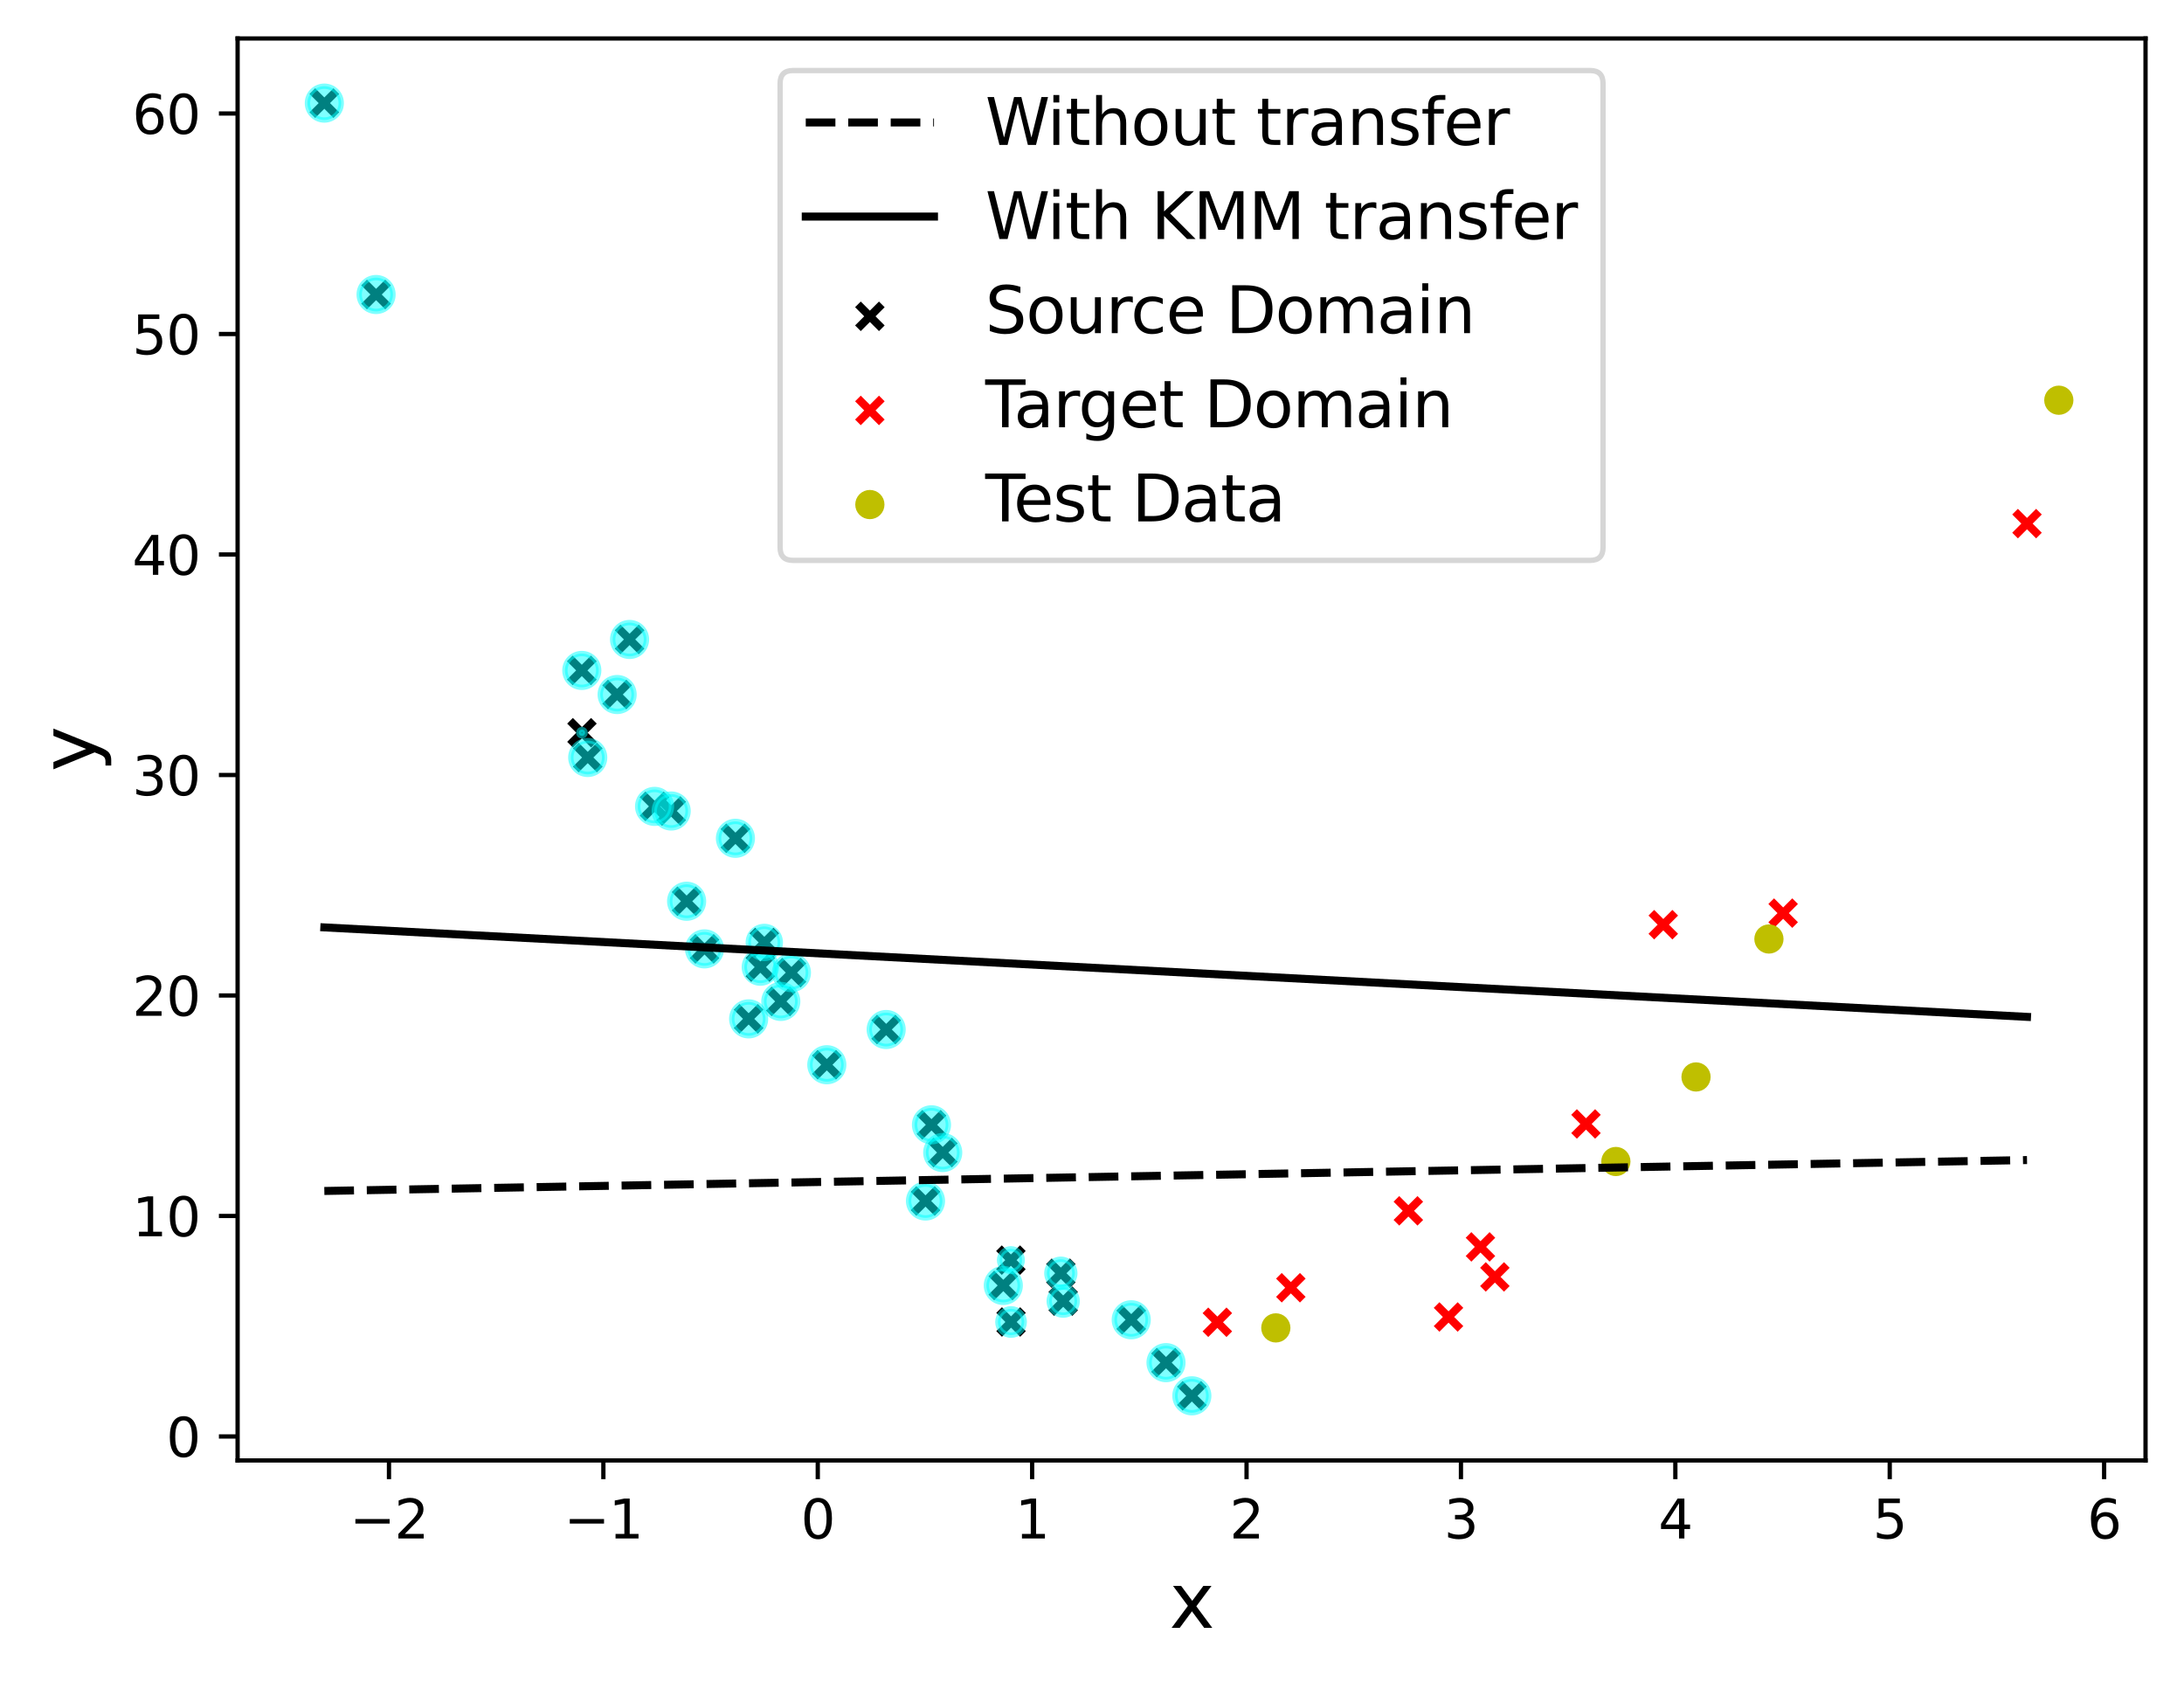 <?xml version="1.0" encoding="utf-8" standalone="no"?>
<!DOCTYPE svg PUBLIC "-//W3C//DTD SVG 1.1//EN"
  "http://www.w3.org/Graphics/SVG/1.1/DTD/svg11.dtd">
<svg height="314.74pt" version="1.1" viewBox="0 0 408.794 314.74" width="408.794pt" xmlns="http://www.w3.org/2000/svg" xmlns:xlink="http://www.w3.org/1999/xlink">
 <defs>
  <style type="text/css">*{stroke-linecap:butt;stroke-linejoin:round;}</style>
 </defs>
 <g id="figure_1">
  <g id="patch_1">
   <path d="M 0 314.74 
L 408.794 314.74 
L 408.794 0 
L 0 0 
z
" style="fill:#ffffff;"/>
  </g>
  <g id="axes_1">
   <g id="patch_2">
    <path d="M 44.474 273.312 
L 401.594 273.312 
L 401.594 7.2 
L 44.474 7.2 
z
" style="fill:#ffffff;"/>
   </g>
   <g id="PathCollection_1">
    <defs>
     <path d="M -2.236 2.236 
L 2.236 -2.236 
M -2.236 -2.236 
L 2.236 2.236 
" id="me00379a83f" style="stroke:#000000;stroke-width:1.5;"/>
    </defs>
    <g clip-path="url(#p4782a87b6e)">
     <use style="stroke:#000000;stroke-width:1.5;" x="218.251" xlink:href="#me00379a83f" y="255.006"/>
     <use style="stroke:#000000;stroke-width:1.5;" x="128.517" xlink:href="#me00379a83f" y="168.662"/>
     <use style="stroke:#000000;stroke-width:1.5;" x="131.871" xlink:href="#me00379a83f" y="177.575"/>
     <use style="stroke:#000000;stroke-width:1.5;" x="110.009" xlink:href="#me00379a83f" y="141.757"/>
     <use style="stroke:#000000;stroke-width:1.5;" x="187.795" xlink:href="#me00379a83f" y="240.565"/>
     <use style="stroke:#000000;stroke-width:1.5;" x="60.707" xlink:href="#me00379a83f" y="19.296"/>
     <use style="stroke:#000000;stroke-width:1.5;" x="223.085" xlink:href="#me00379a83f" y="261.216"/>
     <use style="stroke:#000000;stroke-width:1.5;" x="122.52" xlink:href="#me00379a83f" y="150.908"/>
     <use style="stroke:#000000;stroke-width:1.5;" x="165.87" xlink:href="#me00379a83f" y="192.666"/>
     <use style="stroke:#000000;stroke-width:1.5;" x="143.06" xlink:href="#me00379a83f" y="176.372"/>
     <use style="stroke:#000000;stroke-width:1.5;" x="211.74" xlink:href="#me00379a83f" y="246.984"/>
     <use style="stroke:#000000;stroke-width:1.5;" x="70.394" xlink:href="#me00379a83f" y="55.114"/>
     <use style="stroke:#000000;stroke-width:1.5;" x="140.128" xlink:href="#me00379a83f" y="190.672"/>
     <use style="stroke:#000000;stroke-width:1.5;" x="137.655" xlink:href="#me00379a83f" y="156.881"/>
     <use style="stroke:#000000;stroke-width:1.5;" x="198.564" xlink:href="#me00379a83f" y="238.273"/>
     <use style="stroke:#000000;stroke-width:1.5;" x="108.929" xlink:href="#me00379a83f" y="137.122"/>
     <use style="stroke:#000000;stroke-width:1.5;" x="146.147" xlink:href="#me00379a83f" y="187.406"/>
     <use style="stroke:#000000;stroke-width:1.5;" x="117.839" xlink:href="#me00379a83f" y="119.668"/>
     <use style="stroke:#000000;stroke-width:1.5;" x="154.761" xlink:href="#me00379a83f" y="199.256"/>
     <use style="stroke:#000000;stroke-width:1.5;" x="176.455" xlink:href="#me00379a83f" y="215.688"/>
     <use style="stroke:#000000;stroke-width:1.5;" x="108.899" xlink:href="#me00379a83f" y="125.465"/>
     <use style="stroke:#000000;stroke-width:1.5;" x="199.004" xlink:href="#me00379a83f" y="243.496"/>
     <use style="stroke:#000000;stroke-width:1.5;" x="189.247" xlink:href="#me00379a83f" y="247.399"/>
     <use style="stroke:#000000;stroke-width:1.5;" x="173.232" xlink:href="#me00379a83f" y="224.755"/>
     <use style="stroke:#000000;stroke-width:1.5;" x="189.218" xlink:href="#me00379a83f" y="235.822"/>
     <use style="stroke:#000000;stroke-width:1.5;" x="125.629" xlink:href="#me00379a83f" y="151.771"/>
     <use style="stroke:#000000;stroke-width:1.5;" x="148.135" xlink:href="#me00379a83f" y="182.017"/>
     <use style="stroke:#000000;stroke-width:1.5;" x="115.515" xlink:href="#me00379a83f" y="129.973"/>
     <use style="stroke:#000000;stroke-width:1.5;" x="142.317" xlink:href="#me00379a83f" y="180.986"/>
     <use style="stroke:#000000;stroke-width:1.5;" x="174.35" xlink:href="#me00379a83f" y="210.497"/>
    </g>
   </g>
   <g id="PathCollection_2">
    <path clip-path="url(#p4782a87b6e)" d="M 218.251 258.168 
C 219.09 258.168 219.894 257.835 220.487 257.242 
C 221.08 256.649 221.413 255.845 221.413 255.006 
C 221.413 254.167 221.08 253.363 220.487 252.77 
C 219.894 252.177 219.09 251.844 218.251 251.844 
C 217.412 251.844 216.608 252.177 216.015 252.77 
C 215.422 253.363 215.089 254.167 215.089 255.006 
C 215.089 255.845 215.422 256.649 216.015 257.242 
C 216.608 257.835 217.412 258.168 218.251 258.168 
z
" style="fill:#00ffff;fill-opacity:0.5;stroke:#00ffff;stroke-opacity:0.5;"/>
    <path clip-path="url(#p4782a87b6e)" d="M 128.517 171.824 
C 129.356 171.824 130.16 171.491 130.753 170.898 
C 131.346 170.305 131.68 169.5 131.68 168.662 
C 131.68 167.823 131.346 167.019 130.753 166.426 
C 130.16 165.833 129.356 165.499 128.517 165.499 
C 127.679 165.499 126.874 165.833 126.281 166.426 
C 125.688 167.019 125.355 167.823 125.355 168.662 
C 125.355 169.5 125.688 170.305 126.281 170.898 
C 126.874 171.491 127.679 171.824 128.517 171.824 
z
" style="fill:#00ffff;fill-opacity:0.5;stroke:#00ffff;stroke-opacity:0.5;"/>
    <path clip-path="url(#p4782a87b6e)" d="M 131.871 180.737 
C 132.71 180.737 133.515 180.404 134.108 179.811 
C 134.701 179.218 135.034 178.414 135.034 177.575 
C 135.034 176.736 134.701 175.932 134.108 175.339 
C 133.515 174.746 132.71 174.413 131.871 174.413 
C 131.033 174.413 130.228 174.746 129.635 175.339 
C 129.042 175.932 128.709 176.736 128.709 177.575 
C 128.709 178.414 129.042 179.218 129.635 179.811 
C 130.228 180.404 131.033 180.737 131.871 180.737 
z
" style="fill:#00ffff;fill-opacity:0.5;stroke:#00ffff;stroke-opacity:0.5;"/>
    <path clip-path="url(#p4782a87b6e)" d="M 110.009 144.919 
C 110.848 144.919 111.652 144.586 112.245 143.993 
C 112.838 143.4 113.171 142.596 113.171 141.757 
C 113.171 140.918 112.838 140.114 112.245 139.521 
C 111.652 138.928 110.848 138.595 110.009 138.595 
C 109.17 138.595 108.366 138.928 107.773 139.521 
C 107.18 140.114 106.847 140.918 106.847 141.757 
C 106.847 142.596 107.18 143.4 107.773 143.993 
C 108.366 144.586 109.17 144.919 110.009 144.919 
z
" style="fill:#00ffff;fill-opacity:0.5;stroke:#00ffff;stroke-opacity:0.5;"/>
    <path clip-path="url(#p4782a87b6e)" d="M 187.795 243.727 
C 188.634 243.727 189.438 243.394 190.031 242.801 
C 190.624 242.208 190.957 241.403 190.957 240.565 
C 190.957 239.726 190.624 238.922 190.031 238.329 
C 189.438 237.736 188.634 237.403 187.795 237.403 
C 186.957 237.403 186.152 237.736 185.559 238.329 
C 184.966 238.922 184.633 239.726 184.633 240.565 
C 184.633 241.403 184.966 242.208 185.559 242.801 
C 186.152 243.394 186.957 243.727 187.795 243.727 
z
" style="fill:#00ffff;fill-opacity:0.5;stroke:#00ffff;stroke-opacity:0.5;"/>
    <path clip-path="url(#p4782a87b6e)" d="M 60.707 22.458 
C 61.546 22.458 62.35 22.125 62.943 21.532 
C 63.536 20.939 63.869 20.135 63.869 19.296 
C 63.869 18.457 63.536 17.653 62.943 17.06 
C 62.35 16.467 61.546 16.134 60.707 16.134 
C 59.868 16.134 59.064 16.467 58.471 17.06 
C 57.878 17.653 57.545 18.457 57.545 19.296 
C 57.545 20.135 57.878 20.939 58.471 21.532 
C 59.064 22.125 59.868 22.458 60.707 22.458 
z
" style="fill:#00ffff;fill-opacity:0.5;stroke:#00ffff;stroke-opacity:0.5;"/>
    <path clip-path="url(#p4782a87b6e)" d="M 223.085 264.378 
C 223.924 264.378 224.728 264.045 225.321 263.452 
C 225.914 262.859 226.247 262.055 226.247 261.216 
C 226.247 260.377 225.914 259.573 225.321 258.98 
C 224.728 258.387 223.924 258.054 223.085 258.054 
C 222.247 258.054 221.442 258.387 220.849 258.98 
C 220.256 259.573 219.923 260.377 219.923 261.216 
C 219.923 262.055 220.256 262.859 220.849 263.452 
C 221.442 264.045 222.247 264.378 223.085 264.378 
z
" style="fill:#00ffff;fill-opacity:0.5;stroke:#00ffff;stroke-opacity:0.5;"/>
    <path clip-path="url(#p4782a87b6e)" d="M 122.52 154.071 
C 123.359 154.071 124.163 153.737 124.756 153.144 
C 125.349 152.551 125.682 151.747 125.682 150.908 
C 125.682 150.07 125.349 149.265 124.756 148.672 
C 124.163 148.079 123.359 147.746 122.52 147.746 
C 121.681 147.746 120.877 148.079 120.284 148.672 
C 119.691 149.265 119.358 150.07 119.358 150.908 
C 119.358 151.747 119.691 152.551 120.284 153.144 
C 120.877 153.737 121.681 154.071 122.52 154.071 
z
" style="fill:#00ffff;fill-opacity:0.5;stroke:#00ffff;stroke-opacity:0.5;"/>
    <path clip-path="url(#p4782a87b6e)" d="M 165.87 195.828 
C 166.708 195.828 167.513 195.495 168.106 194.902 
C 168.699 194.309 169.032 193.504 169.032 192.666 
C 169.032 191.827 168.699 191.023 168.106 190.43 
C 167.513 189.837 166.708 189.503 165.87 189.503 
C 165.031 189.503 164.227 189.837 163.634 190.43 
C 163.041 191.023 162.707 191.827 162.707 192.666 
C 162.707 193.504 163.041 194.309 163.634 194.902 
C 164.227 195.495 165.031 195.828 165.87 195.828 
z
" style="fill:#00ffff;fill-opacity:0.5;stroke:#00ffff;stroke-opacity:0.5;"/>
    <path clip-path="url(#p4782a87b6e)" d="M 143.06 179.369 
C 143.855 179.369 144.617 179.053 145.179 178.491 
C 145.741 177.929 146.057 177.166 146.057 176.372 
C 146.057 175.577 145.741 174.814 145.179 174.252 
C 144.617 173.69 143.855 173.374 143.06 173.374 
C 142.265 173.374 141.502 173.69 140.94 174.252 
C 140.378 174.814 140.062 175.577 140.062 176.372 
C 140.062 177.166 140.378 177.929 140.94 178.491 
C 141.502 179.053 142.265 179.369 143.06 179.369 
z
" style="fill:#00ffff;fill-opacity:0.5;stroke:#00ffff;stroke-opacity:0.5;"/>
    <path clip-path="url(#p4782a87b6e)" d="M 211.74 250.146 
C 212.579 250.146 213.383 249.813 213.977 249.22 
C 214.57 248.627 214.903 247.823 214.903 246.984 
C 214.903 246.145 214.57 245.341 213.977 244.748 
C 213.383 244.155 212.579 243.822 211.74 243.822 
C 210.902 243.822 210.097 244.155 209.504 244.748 
C 208.911 245.341 208.578 246.145 208.578 246.984 
C 208.578 247.823 208.911 248.627 209.504 249.22 
C 210.097 249.813 210.902 250.146 211.74 250.146 
z
" style="fill:#00ffff;fill-opacity:0.5;stroke:#00ffff;stroke-opacity:0.5;"/>
    <path clip-path="url(#p4782a87b6e)" d="M 70.394 58.276 
C 71.233 58.276 72.037 57.943 72.63 57.35 
C 73.223 56.757 73.557 55.953 73.557 55.114 
C 73.557 54.275 73.223 53.471 72.63 52.878 
C 72.037 52.285 71.233 51.952 70.394 51.952 
C 69.556 51.952 68.751 52.285 68.158 52.878 
C 67.565 53.471 67.232 54.275 67.232 55.114 
C 67.232 55.953 67.565 56.757 68.158 57.35 
C 68.751 57.943 69.556 58.276 70.394 58.276 
z
" style="fill:#00ffff;fill-opacity:0.5;stroke:#00ffff;stroke-opacity:0.5;"/>
    <path clip-path="url(#p4782a87b6e)" d="M 140.128 193.835 
C 140.967 193.835 141.771 193.501 142.364 192.908 
C 142.957 192.315 143.291 191.511 143.291 190.672 
C 143.291 189.834 142.957 189.029 142.364 188.436 
C 141.771 187.843 140.967 187.51 140.128 187.51 
C 139.29 187.51 138.485 187.843 137.892 188.436 
C 137.299 189.029 136.966 189.834 136.966 190.672 
C 136.966 191.511 137.299 192.315 137.892 192.908 
C 138.485 193.501 139.29 193.835 140.128 193.835 
z
" style="fill:#00ffff;fill-opacity:0.5;stroke:#00ffff;stroke-opacity:0.5;"/>
    <path clip-path="url(#p4782a87b6e)" d="M 137.655 160.044 
C 138.493 160.044 139.298 159.71 139.891 159.117 
C 140.484 158.524 140.817 157.72 140.817 156.881 
C 140.817 156.043 140.484 155.238 139.891 154.645 
C 139.298 154.052 138.493 153.719 137.655 153.719 
C 136.816 153.719 136.012 154.052 135.419 154.645 
C 134.826 155.238 134.493 156.043 134.493 156.881 
C 134.493 157.72 134.826 158.524 135.419 159.117 
C 136.012 159.71 136.816 160.044 137.655 160.044 
z
" style="fill:#00ffff;fill-opacity:0.5;stroke:#00ffff;stroke-opacity:0.5;"/>
    <path clip-path="url(#p4782a87b6e)" d="M 198.564 240.889 
C 199.258 240.889 199.924 240.614 200.414 240.123 
C 200.905 239.633 201.181 238.967 201.181 238.273 
C 201.181 237.58 200.905 236.914 200.414 236.423 
C 199.924 235.933 199.258 235.657 198.564 235.657 
C 197.871 235.657 197.205 235.933 196.714 236.423 
C 196.224 236.914 195.948 237.58 195.948 238.273 
C 195.948 238.967 196.224 239.633 196.714 240.123 
C 197.205 240.614 197.871 240.889 198.564 240.889 
z
" style="fill:#00ffff;fill-opacity:0.5;stroke:#00ffff;stroke-opacity:0.5;"/>
    <path clip-path="url(#p4782a87b6e)" d="M 108.929 137.723 
C 109.088 137.723 109.241 137.66 109.353 137.547 
C 109.466 137.434 109.529 137.282 109.529 137.122 
C 109.529 136.963 109.466 136.81 109.353 136.698 
C 109.241 136.585 109.088 136.522 108.929 136.522 
C 108.769 136.522 108.617 136.585 108.504 136.698 
C 108.391 136.81 108.328 136.963 108.328 137.122 
C 108.328 137.282 108.391 137.434 108.504 137.547 
C 108.617 137.66 108.769 137.723 108.929 137.723 
z
" style="fill:#00ffff;fill-opacity:0.5;stroke:#00ffff;stroke-opacity:0.5;"/>
    <path clip-path="url(#p4782a87b6e)" d="M 146.147 190.568 
C 146.986 190.568 147.79 190.235 148.383 189.642 
C 148.976 189.049 149.31 188.244 149.31 187.406 
C 149.31 186.567 148.976 185.762 148.383 185.169 
C 147.79 184.576 146.986 184.243 146.147 184.243 
C 145.309 184.243 144.504 184.576 143.911 185.169 
C 143.318 185.762 142.985 186.567 142.985 187.406 
C 142.985 188.244 143.318 189.049 143.911 189.642 
C 144.504 190.235 145.309 190.568 146.147 190.568 
z
" style="fill:#00ffff;fill-opacity:0.5;stroke:#00ffff;stroke-opacity:0.5;"/>
    <path clip-path="url(#p4782a87b6e)" d="M 117.839 122.83 
C 118.677 122.83 119.482 122.497 120.075 121.904 
C 120.668 121.311 121.001 120.507 121.001 119.668 
C 121.001 118.829 120.668 118.025 120.075 117.432 
C 119.482 116.839 118.677 116.506 117.839 116.506 
C 117 116.506 116.196 116.839 115.603 117.432 
C 115.01 118.025 114.676 118.829 114.676 119.668 
C 114.676 120.507 115.01 121.311 115.603 121.904 
C 116.196 122.497 117 122.83 117.839 122.83 
z
" style="fill:#00ffff;fill-opacity:0.5;stroke:#00ffff;stroke-opacity:0.5;"/>
    <path clip-path="url(#p4782a87b6e)" d="M 154.761 202.418 
C 155.599 202.418 156.404 202.085 156.997 201.492 
C 157.59 200.899 157.923 200.094 157.923 199.256 
C 157.923 198.417 157.59 197.613 156.997 197.02 
C 156.404 196.427 155.599 196.093 154.761 196.093 
C 153.922 196.093 153.118 196.427 152.525 197.02 
C 151.932 197.613 151.598 198.417 151.598 199.256 
C 151.598 200.094 151.932 200.899 152.525 201.492 
C 153.118 202.085 153.922 202.418 154.761 202.418 
z
" style="fill:#00ffff;fill-opacity:0.5;stroke:#00ffff;stroke-opacity:0.5;"/>
    <path clip-path="url(#p4782a87b6e)" d="M 176.455 218.851 
C 177.293 218.851 178.098 218.517 178.691 217.924 
C 179.284 217.331 179.617 216.527 179.617 215.688 
C 179.617 214.85 179.284 214.045 178.691 213.452 
C 178.098 212.859 177.293 212.526 176.455 212.526 
C 175.616 212.526 174.812 212.859 174.219 213.452 
C 173.626 214.045 173.293 214.85 173.293 215.688 
C 173.293 216.527 173.626 217.331 174.219 217.924 
C 174.812 218.517 175.616 218.851 176.455 218.851 
z
" style="fill:#00ffff;fill-opacity:0.5;stroke:#00ffff;stroke-opacity:0.5;"/>
    <path clip-path="url(#p4782a87b6e)" d="M 108.899 128.628 
C 109.738 128.628 110.542 128.294 111.135 127.701 
C 111.728 127.108 112.062 126.304 112.062 125.465 
C 112.062 124.627 111.728 123.822 111.135 123.229 
C 110.542 122.636 109.738 122.303 108.899 122.303 
C 108.061 122.303 107.256 122.636 106.663 123.229 
C 106.07 123.822 105.737 124.627 105.737 125.465 
C 105.737 126.304 106.07 127.108 106.663 127.701 
C 107.256 128.294 108.061 128.628 108.899 128.628 
z
" style="fill:#00ffff;fill-opacity:0.5;stroke:#00ffff;stroke-opacity:0.5;"/>
    <path clip-path="url(#p4782a87b6e)" d="M 199.004 246.112 
C 199.698 246.112 200.363 245.837 200.854 245.346 
C 201.344 244.856 201.62 244.19 201.62 243.496 
C 201.62 242.802 201.344 242.137 200.854 241.646 
C 200.363 241.156 199.698 240.88 199.004 240.88 
C 198.31 240.88 197.645 241.156 197.154 241.646 
C 196.663 242.137 196.388 242.802 196.388 243.496 
C 196.388 244.19 196.663 244.856 197.154 245.346 
C 197.645 245.837 198.31 246.112 199.004 246.112 
z
" style="fill:#00ffff;fill-opacity:0.5;stroke:#00ffff;stroke-opacity:0.5;"/>
    <path clip-path="url(#p4782a87b6e)" d="M 189.247 249.869 
C 189.902 249.869 190.531 249.609 190.994 249.145 
C 191.457 248.682 191.717 248.054 191.717 247.399 
C 191.717 246.744 191.457 246.116 190.994 245.652 
C 190.531 245.189 189.902 244.929 189.247 244.929 
C 188.592 244.929 187.964 245.189 187.501 245.652 
C 187.037 246.116 186.777 246.744 186.777 247.399 
C 186.777 248.054 187.037 248.682 187.501 249.145 
C 187.964 249.609 188.592 249.869 189.247 249.869 
z
" style="fill:#00ffff;fill-opacity:0.5;stroke:#00ffff;stroke-opacity:0.5;"/>
    <path clip-path="url(#p4782a87b6e)" d="M 173.232 227.918 
C 174.07 227.918 174.875 227.584 175.468 226.991 
C 176.061 226.398 176.394 225.594 176.394 224.755 
C 176.394 223.917 176.061 223.112 175.468 222.519 
C 174.875 221.926 174.07 221.593 173.232 221.593 
C 172.393 221.593 171.589 221.926 170.996 222.519 
C 170.403 223.112 170.069 223.917 170.069 224.755 
C 170.069 225.594 170.403 226.398 170.996 226.991 
C 171.589 227.584 172.393 227.918 173.232 227.918 
z
" style="fill:#00ffff;fill-opacity:0.5;stroke:#00ffff;stroke-opacity:0.5;"/>
    <path clip-path="url(#p4782a87b6e)" d="M 189.218 237.942 
C 189.78 237.942 190.32 237.719 190.717 237.321 
C 191.115 236.923 191.338 236.384 191.338 235.822 
C 191.338 235.259 191.115 234.72 190.717 234.322 
C 190.32 233.924 189.78 233.701 189.218 233.701 
C 188.655 233.701 188.116 233.924 187.718 234.322 
C 187.32 234.72 187.097 235.259 187.097 235.822 
C 187.097 236.384 187.32 236.923 187.718 237.321 
C 188.116 237.719 188.655 237.942 189.218 237.942 
z
" style="fill:#00ffff;fill-opacity:0.5;stroke:#00ffff;stroke-opacity:0.5;"/>
    <path clip-path="url(#p4782a87b6e)" d="M 125.629 154.933 
C 126.468 154.933 127.272 154.6 127.865 154.007 
C 128.458 153.414 128.791 152.609 128.791 151.771 
C 128.791 150.932 128.458 150.128 127.865 149.535 
C 127.272 148.942 126.468 148.608 125.629 148.608 
C 124.79 148.608 123.986 148.942 123.393 149.535 
C 122.8 150.128 122.467 150.932 122.467 151.771 
C 122.467 152.609 122.8 153.414 123.393 154.007 
C 123.986 154.6 124.79 154.933 125.629 154.933 
z
" style="fill:#00ffff;fill-opacity:0.5;stroke:#00ffff;stroke-opacity:0.5;"/>
    <path clip-path="url(#p4782a87b6e)" d="M 148.135 185.179 
C 148.974 185.179 149.778 184.846 150.371 184.253 
C 150.964 183.66 151.298 182.856 151.298 182.017 
C 151.298 181.178 150.964 180.374 150.371 179.781 
C 149.778 179.188 148.974 178.855 148.135 178.855 
C 147.297 178.855 146.492 179.188 145.899 179.781 
C 145.306 180.374 144.973 181.178 144.973 182.017 
C 144.973 182.856 145.306 183.66 145.899 184.253 
C 146.492 184.846 147.297 185.179 148.135 185.179 
z
" style="fill:#00ffff;fill-opacity:0.5;stroke:#00ffff;stroke-opacity:0.5;"/>
    <path clip-path="url(#p4782a87b6e)" d="M 115.515 133.136 
C 116.353 133.136 117.158 132.802 117.751 132.209 
C 118.344 131.616 118.677 130.812 118.677 129.973 
C 118.677 129.135 118.344 128.33 117.751 127.737 
C 117.158 127.144 116.353 126.811 115.515 126.811 
C 114.676 126.811 113.872 127.144 113.279 127.737 
C 112.686 128.33 112.352 129.135 112.352 129.973 
C 112.352 130.812 112.686 131.616 113.279 132.209 
C 113.872 132.802 114.676 133.136 115.515 133.136 
z
" style="fill:#00ffff;fill-opacity:0.5;stroke:#00ffff;stroke-opacity:0.5;"/>
    <path clip-path="url(#p4782a87b6e)" d="M 142.317 183.984 
C 143.111 183.984 143.874 183.668 144.436 183.106 
C 144.998 182.544 145.314 181.781 145.314 180.986 
C 145.314 180.192 144.998 179.429 144.436 178.867 
C 143.874 178.305 143.111 177.989 142.317 177.989 
C 141.522 177.989 140.759 178.305 140.197 178.867 
C 139.635 179.429 139.319 180.192 139.319 180.986 
C 139.319 181.781 139.635 182.544 140.197 183.106 
C 140.759 183.668 141.522 183.984 142.317 183.984 
z
" style="fill:#00ffff;fill-opacity:0.5;stroke:#00ffff;stroke-opacity:0.5;"/>
    <path clip-path="url(#p4782a87b6e)" d="M 174.35 213.659 
C 175.188 213.659 175.993 213.326 176.586 212.733 
C 177.179 212.14 177.512 211.336 177.512 210.497 
C 177.512 209.658 177.179 208.854 176.586 208.261 
C 175.993 207.668 175.188 207.335 174.35 207.335 
C 173.511 207.335 172.707 207.668 172.114 208.261 
C 171.521 208.854 171.187 209.658 171.187 210.497 
C 171.187 211.336 171.521 212.14 172.114 212.733 
C 172.707 213.326 173.511 213.659 174.35 213.659 
z
" style="fill:#00ffff;fill-opacity:0.5;stroke:#00ffff;stroke-opacity:0.5;"/>
   </g>
   <g id="PathCollection_3">
    <defs>
     <path d="M -2.236 2.236 
L 2.236 -2.236 
M -2.236 -2.236 
L 2.236 2.236 
" id="m94a6bc280f" style="stroke:#ff0000;stroke-width:1.5;"/>
    </defs>
    <g clip-path="url(#p4782a87b6e)">
     <use style="fill:#ff0000;stroke:#ff0000;stroke-width:1.5;" x="296.861" xlink:href="#m94a6bc280f" y="210.335"/>
     <use style="fill:#ff0000;stroke:#ff0000;stroke-width:1.5;" x="311.327" xlink:href="#m94a6bc280f" y="173.047"/>
     <use style="fill:#ff0000;stroke:#ff0000;stroke-width:1.5;" x="227.86" xlink:href="#m94a6bc280f" y="247.447"/>
     <use style="fill:#ff0000;stroke:#ff0000;stroke-width:1.5;" x="379.408" xlink:href="#m94a6bc280f" y="97.988"/>
     <use style="fill:#ff0000;stroke:#ff0000;stroke-width:1.5;" x="241.615" xlink:href="#m94a6bc280f" y="240.99"/>
     <use style="fill:#ff0000;stroke:#ff0000;stroke-width:1.5;" x="279.806" xlink:href="#m94a6bc280f" y="238.964"/>
     <use style="fill:#ff0000;stroke:#ff0000;stroke-width:1.5;" x="333.765" xlink:href="#m94a6bc280f" y="170.881"/>
     <use style="fill:#ff0000;stroke:#ff0000;stroke-width:1.5;" x="263.612" xlink:href="#m94a6bc280f" y="226.595"/>
     <use style="fill:#ff0000;stroke:#ff0000;stroke-width:1.5;" x="271.13" xlink:href="#m94a6bc280f" y="246.463"/>
     <use style="fill:#ff0000;stroke:#ff0000;stroke-width:1.5;" x="277.107" xlink:href="#m94a6bc280f" y="233.345"/>
    </g>
   </g>
   <g id="PathCollection_4">
    <defs>
     <path d="M 0 2.236 
C 0.593 2.236 1.162 2 1.581 1.581 
C 2 1.162 2.236 0.593 2.236 0 
C 2.236 -0.593 2 -1.162 1.581 -1.581 
C 1.162 -2 0.593 -2.236 0 -2.236 
C -0.593 -2.236 -1.162 -2 -1.581 -1.581 
C -2 -1.162 -2.236 -0.593 -2.236 0 
C -2.236 0.593 -2 1.162 -1.581 1.581 
C -1.162 2 -0.593 2.236 0 2.236 
z
" id="mb948dbe579" style="stroke:#bfbf00;"/>
    </defs>
    <g clip-path="url(#p4782a87b6e)">
     <use style="fill:#bfbf00;stroke:#bfbf00;" x="385.362" xlink:href="#mb948dbe579" y="74.898"/>
     <use style="fill:#bfbf00;stroke:#bfbf00;" x="331.102" xlink:href="#mb948dbe579" y="175.726"/>
     <use style="fill:#bfbf00;stroke:#bfbf00;" x="317.457" xlink:href="#mb948dbe579" y="201.543"/>
     <use style="fill:#bfbf00;stroke:#bfbf00;" x="238.804" xlink:href="#mb948dbe579" y="248.503"/>
     <use style="fill:#bfbf00;stroke:#bfbf00;" x="302.453" xlink:href="#mb948dbe579" y="217.365"/>
    </g>
   </g>
   <g id="matplotlib.axis_1">
    <g id="xtick_1">
     <g id="line2d_1">
      <defs>
       <path d="M 0 0 
L 0 3.5 
" id="maf00ff2bbe" style="stroke:#000000;stroke-width:0.8;"/>
      </defs>
      <g>
       <use style="stroke:#000000;stroke-width:0.8;" x="72.808" xlink:href="#maf00ff2bbe" y="273.312"/>
      </g>
     </g>
     <g id="text_1">
      <!-- −2 -->
      <g transform="translate(65.437 287.91)scale(0.1 -0.1)">
       <defs>
        <path d="M 678 2272 
L 4684 2272 
L 4684 1741 
L 678 1741 
L 678 2272 
z
" id="DejaVuSans-2212" transform="scale(0.016)"/>
        <path d="M 1228 531 
L 3431 531 
L 3431 0 
L 469 0 
L 469 531 
Q 828 903 1448 1529 
Q 2069 2156 2228 2338 
Q 2531 2678 2651 2914 
Q 2772 3150 2772 3378 
Q 2772 3750 2511 3984 
Q 2250 4219 1831 4219 
Q 1534 4219 1204 4116 
Q 875 4013 500 3803 
L 500 4441 
Q 881 4594 1212 4672 
Q 1544 4750 1819 4750 
Q 2544 4750 2975 4387 
Q 3406 4025 3406 3419 
Q 3406 3131 3298 2873 
Q 3191 2616 2906 2266 
Q 2828 2175 2409 1742 
Q 1991 1309 1228 531 
z
" id="DejaVuSans-32" transform="scale(0.016)"/>
       </defs>
       <use xlink:href="#DejaVuSans-2212"/>
       <use x="83.789" xlink:href="#DejaVuSans-32"/>
      </g>
     </g>
    </g>
    <g id="xtick_2">
     <g id="line2d_2">
      <g>
       <use style="stroke:#000000;stroke-width:0.8;" x="112.937" xlink:href="#maf00ff2bbe" y="273.312"/>
      </g>
     </g>
     <g id="text_2">
      <!-- −1 -->
      <g transform="translate(105.566 287.91)scale(0.1 -0.1)">
       <defs>
        <path d="M 794 531 
L 1825 531 
L 1825 4091 
L 703 3866 
L 703 4441 
L 1819 4666 
L 2450 4666 
L 2450 531 
L 3481 531 
L 3481 0 
L 794 0 
L 794 531 
z
" id="DejaVuSans-31" transform="scale(0.016)"/>
       </defs>
       <use xlink:href="#DejaVuSans-2212"/>
       <use x="83.789" xlink:href="#DejaVuSans-31"/>
      </g>
     </g>
    </g>
    <g id="xtick_3">
     <g id="line2d_3">
      <g>
       <use style="stroke:#000000;stroke-width:0.8;" x="153.067" xlink:href="#maf00ff2bbe" y="273.312"/>
      </g>
     </g>
     <g id="text_3">
      <!-- 0 -->
      <g transform="translate(149.886 287.91)scale(0.1 -0.1)">
       <defs>
        <path d="M 2034 4250 
Q 1547 4250 1301 3770 
Q 1056 3291 1056 2328 
Q 1056 1369 1301 889 
Q 1547 409 2034 409 
Q 2525 409 2770 889 
Q 3016 1369 3016 2328 
Q 3016 3291 2770 3770 
Q 2525 4250 2034 4250 
z
M 2034 4750 
Q 2819 4750 3233 4129 
Q 3647 3509 3647 2328 
Q 3647 1150 3233 529 
Q 2819 -91 2034 -91 
Q 1250 -91 836 529 
Q 422 1150 422 2328 
Q 422 3509 836 4129 
Q 1250 4750 2034 4750 
z
" id="DejaVuSans-30" transform="scale(0.016)"/>
       </defs>
       <use xlink:href="#DejaVuSans-30"/>
      </g>
     </g>
    </g>
    <g id="xtick_4">
     <g id="line2d_4">
      <g>
       <use style="stroke:#000000;stroke-width:0.8;" x="193.196" xlink:href="#maf00ff2bbe" y="273.312"/>
      </g>
     </g>
     <g id="text_4">
      <!-- 1 -->
      <g transform="translate(190.015 287.91)scale(0.1 -0.1)">
       <use xlink:href="#DejaVuSans-31"/>
      </g>
     </g>
    </g>
    <g id="xtick_5">
     <g id="line2d_5">
      <g>
       <use style="stroke:#000000;stroke-width:0.8;" x="233.326" xlink:href="#maf00ff2bbe" y="273.312"/>
      </g>
     </g>
     <g id="text_5">
      <!-- 2 -->
      <g transform="translate(230.145 287.91)scale(0.1 -0.1)">
       <use xlink:href="#DejaVuSans-32"/>
      </g>
     </g>
    </g>
    <g id="xtick_6">
     <g id="line2d_6">
      <g>
       <use style="stroke:#000000;stroke-width:0.8;" x="273.455" xlink:href="#maf00ff2bbe" y="273.312"/>
      </g>
     </g>
     <g id="text_6">
      <!-- 3 -->
      <g transform="translate(270.274 287.91)scale(0.1 -0.1)">
       <defs>
        <path d="M 2597 2516 
Q 3050 2419 3304 2112 
Q 3559 1806 3559 1356 
Q 3559 666 3084 287 
Q 2609 -91 1734 -91 
Q 1441 -91 1130 -33 
Q 819 25 488 141 
L 488 750 
Q 750 597 1062 519 
Q 1375 441 1716 441 
Q 2309 441 2620 675 
Q 2931 909 2931 1356 
Q 2931 1769 2642 2001 
Q 2353 2234 1838 2234 
L 1294 2234 
L 1294 2753 
L 1863 2753 
Q 2328 2753 2575 2939 
Q 2822 3125 2822 3475 
Q 2822 3834 2567 4026 
Q 2313 4219 1838 4219 
Q 1578 4219 1281 4162 
Q 984 4106 628 3988 
L 628 4550 
Q 988 4650 1302 4700 
Q 1616 4750 1894 4750 
Q 2613 4750 3031 4423 
Q 3450 4097 3450 3541 
Q 3450 3153 3228 2886 
Q 3006 2619 2597 2516 
z
" id="DejaVuSans-33" transform="scale(0.016)"/>
       </defs>
       <use xlink:href="#DejaVuSans-33"/>
      </g>
     </g>
    </g>
    <g id="xtick_7">
     <g id="line2d_7">
      <g>
       <use style="stroke:#000000;stroke-width:0.8;" x="313.585" xlink:href="#maf00ff2bbe" y="273.312"/>
      </g>
     </g>
     <g id="text_7">
      <!-- 4 -->
      <g transform="translate(310.404 287.91)scale(0.1 -0.1)">
       <defs>
        <path d="M 2419 4116 
L 825 1625 
L 2419 1625 
L 2419 4116 
z
M 2253 4666 
L 3047 4666 
L 3047 1625 
L 3713 1625 
L 3713 1100 
L 3047 1100 
L 3047 0 
L 2419 0 
L 2419 1100 
L 313 1100 
L 313 1709 
L 2253 4666 
z
" id="DejaVuSans-34" transform="scale(0.016)"/>
       </defs>
       <use xlink:href="#DejaVuSans-34"/>
      </g>
     </g>
    </g>
    <g id="xtick_8">
     <g id="line2d_8">
      <g>
       <use style="stroke:#000000;stroke-width:0.8;" x="353.714" xlink:href="#maf00ff2bbe" y="273.312"/>
      </g>
     </g>
     <g id="text_8">
      <!-- 5 -->
      <g transform="translate(350.533 287.91)scale(0.1 -0.1)">
       <defs>
        <path d="M 691 4666 
L 3169 4666 
L 3169 4134 
L 1269 4134 
L 1269 2991 
Q 1406 3038 1543 3061 
Q 1681 3084 1819 3084 
Q 2600 3084 3056 2656 
Q 3513 2228 3513 1497 
Q 3513 744 3044 326 
Q 2575 -91 1722 -91 
Q 1428 -91 1123 -41 
Q 819 9 494 109 
L 494 744 
Q 775 591 1075 516 
Q 1375 441 1709 441 
Q 2250 441 2565 725 
Q 2881 1009 2881 1497 
Q 2881 1984 2565 2268 
Q 2250 2553 1709 2553 
Q 1456 2553 1204 2497 
Q 953 2441 691 2322 
L 691 4666 
z
" id="DejaVuSans-35" transform="scale(0.016)"/>
       </defs>
       <use xlink:href="#DejaVuSans-35"/>
      </g>
     </g>
    </g>
    <g id="xtick_9">
     <g id="line2d_9">
      <g>
       <use style="stroke:#000000;stroke-width:0.8;" x="393.844" xlink:href="#maf00ff2bbe" y="273.312"/>
      </g>
     </g>
     <g id="text_9">
      <!-- 6 -->
      <g transform="translate(390.663 287.91)scale(0.1 -0.1)">
       <defs>
        <path d="M 2113 2584 
Q 1688 2584 1439 2293 
Q 1191 2003 1191 1497 
Q 1191 994 1439 701 
Q 1688 409 2113 409 
Q 2538 409 2786 701 
Q 3034 994 3034 1497 
Q 3034 2003 2786 2293 
Q 2538 2584 2113 2584 
z
M 3366 4563 
L 3366 3988 
Q 3128 4100 2886 4159 
Q 2644 4219 2406 4219 
Q 1781 4219 1451 3797 
Q 1122 3375 1075 2522 
Q 1259 2794 1537 2939 
Q 1816 3084 2150 3084 
Q 2853 3084 3261 2657 
Q 3669 2231 3669 1497 
Q 3669 778 3244 343 
Q 2819 -91 2113 -91 
Q 1303 -91 875 529 
Q 447 1150 447 2328 
Q 447 3434 972 4092 
Q 1497 4750 2381 4750 
Q 2619 4750 2861 4703 
Q 3103 4656 3366 4563 
z
" id="DejaVuSans-36" transform="scale(0.016)"/>
       </defs>
       <use xlink:href="#DejaVuSans-36"/>
      </g>
     </g>
    </g>
    <g id="text_10">
     <!-- x -->
     <g transform="translate(218.891 304.628)scale(0.14 -0.14)">
      <defs>
       <path d="M 3513 3500 
L 2247 1797 
L 3578 0 
L 2900 0 
L 1881 1375 
L 863 0 
L 184 0 
L 1544 1831 
L 300 3500 
L 978 3500 
L 1906 2253 
L 2834 3500 
L 3513 3500 
z
" id="DejaVuSans-78" transform="scale(0.016)"/>
      </defs>
      <use xlink:href="#DejaVuSans-78"/>
     </g>
    </g>
   </g>
   <g id="matplotlib.axis_2">
    <g id="ytick_1">
     <g id="line2d_10">
      <defs>
       <path d="M 0 0 
L -3.5 0 
" id="m20fd6334fb" style="stroke:#000000;stroke-width:0.8;"/>
      </defs>
      <g>
       <use style="stroke:#000000;stroke-width:0.8;" x="44.474" xlink:href="#m20fd6334fb" y="268.823"/>
      </g>
     </g>
     <g id="text_11">
      <!-- 0 -->
      <g transform="translate(31.112 272.622)scale(0.1 -0.1)">
       <use xlink:href="#DejaVuSans-30"/>
      </g>
     </g>
    </g>
    <g id="ytick_2">
     <g id="line2d_11">
      <g>
       <use style="stroke:#000000;stroke-width:0.8;" x="44.474" xlink:href="#m20fd6334fb" y="227.559"/>
      </g>
     </g>
     <g id="text_12">
      <!-- 10 -->
      <g transform="translate(24.749 231.358)scale(0.1 -0.1)">
       <use xlink:href="#DejaVuSans-31"/>
       <use x="63.623" xlink:href="#DejaVuSans-30"/>
      </g>
     </g>
    </g>
    <g id="ytick_3">
     <g id="line2d_12">
      <g>
       <use style="stroke:#000000;stroke-width:0.8;" x="44.474" xlink:href="#m20fd6334fb" y="186.296"/>
      </g>
     </g>
     <g id="text_13">
      <!-- 20 -->
      <g transform="translate(24.749 190.095)scale(0.1 -0.1)">
       <use xlink:href="#DejaVuSans-32"/>
       <use x="63.623" xlink:href="#DejaVuSans-30"/>
      </g>
     </g>
    </g>
    <g id="ytick_4">
     <g id="line2d_13">
      <g>
       <use style="stroke:#000000;stroke-width:0.8;" x="44.474" xlink:href="#m20fd6334fb" y="145.033"/>
      </g>
     </g>
     <g id="text_14">
      <!-- 30 -->
      <g transform="translate(24.749 148.832)scale(0.1 -0.1)">
       <use xlink:href="#DejaVuSans-33"/>
       <use x="63.623" xlink:href="#DejaVuSans-30"/>
      </g>
     </g>
    </g>
    <g id="ytick_5">
     <g id="line2d_14">
      <g>
       <use style="stroke:#000000;stroke-width:0.8;" x="44.474" xlink:href="#m20fd6334fb" y="103.769"/>
      </g>
     </g>
     <g id="text_15">
      <!-- 40 -->
      <g transform="translate(24.749 107.568)scale(0.1 -0.1)">
       <use xlink:href="#DejaVuSans-34"/>
       <use x="63.623" xlink:href="#DejaVuSans-30"/>
      </g>
     </g>
    </g>
    <g id="ytick_6">
     <g id="line2d_15">
      <g>
       <use style="stroke:#000000;stroke-width:0.8;" x="44.474" xlink:href="#m20fd6334fb" y="62.506"/>
      </g>
     </g>
     <g id="text_16">
      <!-- 50 -->
      <g transform="translate(24.749 66.305)scale(0.1 -0.1)">
       <use xlink:href="#DejaVuSans-35"/>
       <use x="63.623" xlink:href="#DejaVuSans-30"/>
      </g>
     </g>
    </g>
    <g id="ytick_7">
     <g id="line2d_16">
      <g>
       <use style="stroke:#000000;stroke-width:0.8;" x="44.474" xlink:href="#m20fd6334fb" y="21.242"/>
      </g>
     </g>
     <g id="text_17">
      <!-- 60 -->
      <g transform="translate(24.749 25.042)scale(0.1 -0.1)">
       <use xlink:href="#DejaVuSans-36"/>
       <use x="63.623" xlink:href="#DejaVuSans-30"/>
      </g>
     </g>
    </g>
    <g id="text_18">
     <!-- y -->
     <g transform="translate(17.838 144.399)rotate(-90)scale(0.14 -0.14)">
      <defs>
       <path d="M 2059 -325 
Q 1816 -950 1584 -1140 
Q 1353 -1331 966 -1331 
L 506 -1331 
L 506 -850 
L 844 -850 
Q 1081 -850 1212 -737 
Q 1344 -625 1503 -206 
L 1606 56 
L 191 3500 
L 800 3500 
L 1894 763 
L 2988 3500 
L 3597 3500 
L 2059 -325 
z
" id="DejaVuSans-79" transform="scale(0.016)"/>
      </defs>
      <use xlink:href="#DejaVuSans-79"/>
     </g>
    </g>
   </g>
   <g id="line2d_17">
    <path clip-path="url(#p4782a87b6e)" d="M 60.707 222.879 
L 379.408 217.094 
" style="fill:none;stroke:#000000;stroke-dasharray:5.55,2.4;stroke-dashoffset:0;stroke-width:1.5;"/>
   </g>
   <g id="line2d_18">
    <path clip-path="url(#p4782a87b6e)" d="M 60.707 173.554 
L 379.408 190.298 
" style="fill:none;stroke:#000000;stroke-linecap:square;stroke-width:1.5;"/>
   </g>
   <g id="patch_3">
    <path d="M 44.474 273.312 
L 44.474 7.2 
" style="fill:none;stroke:#000000;stroke-linecap:square;stroke-linejoin:miter;stroke-width:0.8;"/>
   </g>
   <g id="patch_4">
    <path d="M 401.594 273.312 
L 401.594 7.2 
" style="fill:none;stroke:#000000;stroke-linecap:square;stroke-linejoin:miter;stroke-width:0.8;"/>
   </g>
   <g id="patch_5">
    <path d="M 44.474 273.312 
L 401.594 273.312 
" style="fill:none;stroke:#000000;stroke-linecap:square;stroke-linejoin:miter;stroke-width:0.8;"/>
   </g>
   <g id="patch_6">
    <path d="M 44.474 7.2 
L 401.594 7.2 
" style="fill:none;stroke:#000000;stroke-linecap:square;stroke-linejoin:miter;stroke-width:0.8;"/>
   </g>
   <g id="legend_1">
    <g id="patch_7">
     <path d="M 148.419 104.869 
L 297.65 104.869 
Q 300.05 104.869 300.05 102.469 
L 300.05 15.6 
Q 300.05 13.2 297.65 13.2 
L 148.419 13.2 
Q 146.019 13.2 146.019 15.6 
L 146.019 102.469 
Q 146.019 104.869 148.419 104.869 
z
" style="fill:#ffffff;opacity:0.8;stroke:#cccccc;stroke-linejoin:miter;"/>
    </g>
    <g id="line2d_19">
     <path d="M 150.819 22.918 
L 174.819 22.918 
" style="fill:none;stroke:#000000;stroke-dasharray:5.55,2.4;stroke-dashoffset:0;stroke-width:1.5;"/>
    </g>
    <g id="line2d_20"/>
    <g id="text_19">
     <!-- Without transfer -->
     <g transform="translate(184.419 27.118)scale(0.12 -0.12)">
      <defs>
       <path d="M 213 4666 
L 850 4666 
L 1831 722 
L 2809 4666 
L 3519 4666 
L 4500 722 
L 5478 4666 
L 6119 4666 
L 4947 0 
L 4153 0 
L 3169 4050 
L 2175 0 
L 1381 0 
L 213 4666 
z
" id="DejaVuSans-57" transform="scale(0.016)"/>
       <path d="M 603 3500 
L 1178 3500 
L 1178 0 
L 603 0 
L 603 3500 
z
M 603 4863 
L 1178 4863 
L 1178 4134 
L 603 4134 
L 603 4863 
z
" id="DejaVuSans-69" transform="scale(0.016)"/>
       <path d="M 1172 4494 
L 1172 3500 
L 2356 3500 
L 2356 3053 
L 1172 3053 
L 1172 1153 
Q 1172 725 1289 603 
Q 1406 481 1766 481 
L 2356 481 
L 2356 0 
L 1766 0 
Q 1100 0 847 248 
Q 594 497 594 1153 
L 594 3053 
L 172 3053 
L 172 3500 
L 594 3500 
L 594 4494 
L 1172 4494 
z
" id="DejaVuSans-74" transform="scale(0.016)"/>
       <path d="M 3513 2113 
L 3513 0 
L 2938 0 
L 2938 2094 
Q 2938 2591 2744 2837 
Q 2550 3084 2163 3084 
Q 1697 3084 1428 2787 
Q 1159 2491 1159 1978 
L 1159 0 
L 581 0 
L 581 4863 
L 1159 4863 
L 1159 2956 
Q 1366 3272 1645 3428 
Q 1925 3584 2291 3584 
Q 2894 3584 3203 3211 
Q 3513 2838 3513 2113 
z
" id="DejaVuSans-68" transform="scale(0.016)"/>
       <path d="M 1959 3097 
Q 1497 3097 1228 2736 
Q 959 2375 959 1747 
Q 959 1119 1226 758 
Q 1494 397 1959 397 
Q 2419 397 2687 759 
Q 2956 1122 2956 1747 
Q 2956 2369 2687 2733 
Q 2419 3097 1959 3097 
z
M 1959 3584 
Q 2709 3584 3137 3096 
Q 3566 2609 3566 1747 
Q 3566 888 3137 398 
Q 2709 -91 1959 -91 
Q 1206 -91 779 398 
Q 353 888 353 1747 
Q 353 2609 779 3096 
Q 1206 3584 1959 3584 
z
" id="DejaVuSans-6f" transform="scale(0.016)"/>
       <path d="M 544 1381 
L 544 3500 
L 1119 3500 
L 1119 1403 
Q 1119 906 1312 657 
Q 1506 409 1894 409 
Q 2359 409 2629 706 
Q 2900 1003 2900 1516 
L 2900 3500 
L 3475 3500 
L 3475 0 
L 2900 0 
L 2900 538 
Q 2691 219 2414 64 
Q 2138 -91 1772 -91 
Q 1169 -91 856 284 
Q 544 659 544 1381 
z
M 1991 3584 
L 1991 3584 
z
" id="DejaVuSans-75" transform="scale(0.016)"/>
       <path id="DejaVuSans-20" transform="scale(0.016)"/>
       <path d="M 2631 2963 
Q 2534 3019 2420 3045 
Q 2306 3072 2169 3072 
Q 1681 3072 1420 2755 
Q 1159 2438 1159 1844 
L 1159 0 
L 581 0 
L 581 3500 
L 1159 3500 
L 1159 2956 
Q 1341 3275 1631 3429 
Q 1922 3584 2338 3584 
Q 2397 3584 2469 3576 
Q 2541 3569 2628 3553 
L 2631 2963 
z
" id="DejaVuSans-72" transform="scale(0.016)"/>
       <path d="M 2194 1759 
Q 1497 1759 1228 1600 
Q 959 1441 959 1056 
Q 959 750 1161 570 
Q 1363 391 1709 391 
Q 2188 391 2477 730 
Q 2766 1069 2766 1631 
L 2766 1759 
L 2194 1759 
z
M 3341 1997 
L 3341 0 
L 2766 0 
L 2766 531 
Q 2569 213 2275 61 
Q 1981 -91 1556 -91 
Q 1019 -91 701 211 
Q 384 513 384 1019 
Q 384 1609 779 1909 
Q 1175 2209 1959 2209 
L 2766 2209 
L 2766 2266 
Q 2766 2663 2505 2880 
Q 2244 3097 1772 3097 
Q 1472 3097 1187 3025 
Q 903 2953 641 2809 
L 641 3341 
Q 956 3463 1253 3523 
Q 1550 3584 1831 3584 
Q 2591 3584 2966 3190 
Q 3341 2797 3341 1997 
z
" id="DejaVuSans-61" transform="scale(0.016)"/>
       <path d="M 3513 2113 
L 3513 0 
L 2938 0 
L 2938 2094 
Q 2938 2591 2744 2837 
Q 2550 3084 2163 3084 
Q 1697 3084 1428 2787 
Q 1159 2491 1159 1978 
L 1159 0 
L 581 0 
L 581 3500 
L 1159 3500 
L 1159 2956 
Q 1366 3272 1645 3428 
Q 1925 3584 2291 3584 
Q 2894 3584 3203 3211 
Q 3513 2838 3513 2113 
z
" id="DejaVuSans-6e" transform="scale(0.016)"/>
       <path d="M 2834 3397 
L 2834 2853 
Q 2591 2978 2328 3040 
Q 2066 3103 1784 3103 
Q 1356 3103 1142 2972 
Q 928 2841 928 2578 
Q 928 2378 1081 2264 
Q 1234 2150 1697 2047 
L 1894 2003 
Q 2506 1872 2764 1633 
Q 3022 1394 3022 966 
Q 3022 478 2636 193 
Q 2250 -91 1575 -91 
Q 1294 -91 989 -36 
Q 684 19 347 128 
L 347 722 
Q 666 556 975 473 
Q 1284 391 1588 391 
Q 1994 391 2212 530 
Q 2431 669 2431 922 
Q 2431 1156 2273 1281 
Q 2116 1406 1581 1522 
L 1381 1569 
Q 847 1681 609 1914 
Q 372 2147 372 2553 
Q 372 3047 722 3315 
Q 1072 3584 1716 3584 
Q 2034 3584 2315 3537 
Q 2597 3491 2834 3397 
z
" id="DejaVuSans-73" transform="scale(0.016)"/>
       <path d="M 2375 4863 
L 2375 4384 
L 1825 4384 
Q 1516 4384 1395 4259 
Q 1275 4134 1275 3809 
L 1275 3500 
L 2222 3500 
L 2222 3053 
L 1275 3053 
L 1275 0 
L 697 0 
L 697 3053 
L 147 3053 
L 147 3500 
L 697 3500 
L 697 3744 
Q 697 4328 969 4595 
Q 1241 4863 1831 4863 
L 2375 4863 
z
" id="DejaVuSans-66" transform="scale(0.016)"/>
       <path d="M 3597 1894 
L 3597 1613 
L 953 1613 
Q 991 1019 1311 708 
Q 1631 397 2203 397 
Q 2534 397 2845 478 
Q 3156 559 3463 722 
L 3463 178 
Q 3153 47 2828 -22 
Q 2503 -91 2169 -91 
Q 1331 -91 842 396 
Q 353 884 353 1716 
Q 353 2575 817 3079 
Q 1281 3584 2069 3584 
Q 2775 3584 3186 3129 
Q 3597 2675 3597 1894 
z
M 3022 2063 
Q 3016 2534 2758 2815 
Q 2500 3097 2075 3097 
Q 1594 3097 1305 2825 
Q 1016 2553 972 2059 
L 3022 2063 
z
" id="DejaVuSans-65" transform="scale(0.016)"/>
      </defs>
      <use xlink:href="#DejaVuSans-57"/>
      <use x="96.627" xlink:href="#DejaVuSans-69"/>
      <use x="124.41" xlink:href="#DejaVuSans-74"/>
      <use x="163.619" xlink:href="#DejaVuSans-68"/>
      <use x="226.998" xlink:href="#DejaVuSans-6f"/>
      <use x="288.18" xlink:href="#DejaVuSans-75"/>
      <use x="351.559" xlink:href="#DejaVuSans-74"/>
      <use x="390.768" xlink:href="#DejaVuSans-20"/>
      <use x="422.555" xlink:href="#DejaVuSans-74"/>
      <use x="461.764" xlink:href="#DejaVuSans-72"/>
      <use x="502.877" xlink:href="#DejaVuSans-61"/>
      <use x="564.156" xlink:href="#DejaVuSans-6e"/>
      <use x="627.535" xlink:href="#DejaVuSans-73"/>
      <use x="679.635" xlink:href="#DejaVuSans-66"/>
      <use x="714.84" xlink:href="#DejaVuSans-65"/>
      <use x="776.363" xlink:href="#DejaVuSans-72"/>
     </g>
    </g>
    <g id="line2d_21">
     <path d="M 150.819 40.532 
L 174.819 40.532 
" style="fill:none;stroke:#000000;stroke-linecap:square;stroke-width:1.5;"/>
    </g>
    <g id="line2d_22"/>
    <g id="text_20">
     <!-- With KMM transfer -->
     <g transform="translate(184.419 44.732)scale(0.12 -0.12)">
      <defs>
       <path d="M 628 4666 
L 1259 4666 
L 1259 2694 
L 3353 4666 
L 4166 4666 
L 1850 2491 
L 4331 0 
L 3500 0 
L 1259 2247 
L 1259 0 
L 628 0 
L 628 4666 
z
" id="DejaVuSans-4b" transform="scale(0.016)"/>
       <path d="M 628 4666 
L 1569 4666 
L 2759 1491 
L 3956 4666 
L 4897 4666 
L 4897 0 
L 4281 0 
L 4281 4097 
L 3078 897 
L 2444 897 
L 1241 4097 
L 1241 0 
L 628 0 
L 628 4666 
z
" id="DejaVuSans-4d" transform="scale(0.016)"/>
      </defs>
      <use xlink:href="#DejaVuSans-57"/>
      <use x="96.627" xlink:href="#DejaVuSans-69"/>
      <use x="124.41" xlink:href="#DejaVuSans-74"/>
      <use x="163.619" xlink:href="#DejaVuSans-68"/>
      <use x="226.998" xlink:href="#DejaVuSans-20"/>
      <use x="258.785" xlink:href="#DejaVuSans-4b"/>
      <use x="324.361" xlink:href="#DejaVuSans-4d"/>
      <use x="410.641" xlink:href="#DejaVuSans-4d"/>
      <use x="496.92" xlink:href="#DejaVuSans-20"/>
      <use x="528.707" xlink:href="#DejaVuSans-74"/>
      <use x="567.916" xlink:href="#DejaVuSans-72"/>
      <use x="609.029" xlink:href="#DejaVuSans-61"/>
      <use x="670.309" xlink:href="#DejaVuSans-6e"/>
      <use x="733.688" xlink:href="#DejaVuSans-73"/>
      <use x="785.787" xlink:href="#DejaVuSans-66"/>
      <use x="820.992" xlink:href="#DejaVuSans-65"/>
      <use x="882.516" xlink:href="#DejaVuSans-72"/>
     </g>
    </g>
    <g id="PathCollection_5">
     <g>
      <use style="stroke:#000000;stroke-width:1.5;" x="162.819" xlink:href="#me00379a83f" y="59.196"/>
     </g>
    </g>
    <g id="text_21">
     <!-- Source Domain -->
     <g transform="translate(184.419 62.346)scale(0.12 -0.12)">
      <defs>
       <path d="M 3425 4513 
L 3425 3897 
Q 3066 4069 2747 4153 
Q 2428 4238 2131 4238 
Q 1616 4238 1336 4038 
Q 1056 3838 1056 3469 
Q 1056 3159 1242 3001 
Q 1428 2844 1947 2747 
L 2328 2669 
Q 3034 2534 3370 2195 
Q 3706 1856 3706 1288 
Q 3706 609 3251 259 
Q 2797 -91 1919 -91 
Q 1588 -91 1214 -16 
Q 841 59 441 206 
L 441 856 
Q 825 641 1194 531 
Q 1563 422 1919 422 
Q 2459 422 2753 634 
Q 3047 847 3047 1241 
Q 3047 1584 2836 1778 
Q 2625 1972 2144 2069 
L 1759 2144 
Q 1053 2284 737 2584 
Q 422 2884 422 3419 
Q 422 4038 858 4394 
Q 1294 4750 2059 4750 
Q 2388 4750 2728 4690 
Q 3069 4631 3425 4513 
z
" id="DejaVuSans-53" transform="scale(0.016)"/>
       <path d="M 3122 3366 
L 3122 2828 
Q 2878 2963 2633 3030 
Q 2388 3097 2138 3097 
Q 1578 3097 1268 2742 
Q 959 2388 959 1747 
Q 959 1106 1268 751 
Q 1578 397 2138 397 
Q 2388 397 2633 464 
Q 2878 531 3122 666 
L 3122 134 
Q 2881 22 2623 -34 
Q 2366 -91 2075 -91 
Q 1284 -91 818 406 
Q 353 903 353 1747 
Q 353 2603 823 3093 
Q 1294 3584 2113 3584 
Q 2378 3584 2631 3529 
Q 2884 3475 3122 3366 
z
" id="DejaVuSans-63" transform="scale(0.016)"/>
       <path d="M 1259 4147 
L 1259 519 
L 2022 519 
Q 2988 519 3436 956 
Q 3884 1394 3884 2338 
Q 3884 3275 3436 3711 
Q 2988 4147 2022 4147 
L 1259 4147 
z
M 628 4666 
L 1925 4666 
Q 3281 4666 3915 4102 
Q 4550 3538 4550 2338 
Q 4550 1131 3912 565 
Q 3275 0 1925 0 
L 628 0 
L 628 4666 
z
" id="DejaVuSans-44" transform="scale(0.016)"/>
       <path d="M 3328 2828 
Q 3544 3216 3844 3400 
Q 4144 3584 4550 3584 
Q 5097 3584 5394 3201 
Q 5691 2819 5691 2113 
L 5691 0 
L 5113 0 
L 5113 2094 
Q 5113 2597 4934 2840 
Q 4756 3084 4391 3084 
Q 3944 3084 3684 2787 
Q 3425 2491 3425 1978 
L 3425 0 
L 2847 0 
L 2847 2094 
Q 2847 2600 2669 2842 
Q 2491 3084 2119 3084 
Q 1678 3084 1418 2786 
Q 1159 2488 1159 1978 
L 1159 0 
L 581 0 
L 581 3500 
L 1159 3500 
L 1159 2956 
Q 1356 3278 1631 3431 
Q 1906 3584 2284 3584 
Q 2666 3584 2933 3390 
Q 3200 3197 3328 2828 
z
" id="DejaVuSans-6d" transform="scale(0.016)"/>
      </defs>
      <use xlink:href="#DejaVuSans-53"/>
      <use x="63.477" xlink:href="#DejaVuSans-6f"/>
      <use x="124.658" xlink:href="#DejaVuSans-75"/>
      <use x="188.037" xlink:href="#DejaVuSans-72"/>
      <use x="226.9" xlink:href="#DejaVuSans-63"/>
      <use x="281.881" xlink:href="#DejaVuSans-65"/>
      <use x="343.404" xlink:href="#DejaVuSans-20"/>
      <use x="375.191" xlink:href="#DejaVuSans-44"/>
      <use x="452.193" xlink:href="#DejaVuSans-6f"/>
      <use x="513.375" xlink:href="#DejaVuSans-6d"/>
      <use x="610.787" xlink:href="#DejaVuSans-61"/>
      <use x="672.066" xlink:href="#DejaVuSans-69"/>
      <use x="699.85" xlink:href="#DejaVuSans-6e"/>
     </g>
    </g>
    <g id="PathCollection_6">
     <g>
      <use style="fill:#ff0000;stroke:#ff0000;stroke-width:1.5;" x="162.819" xlink:href="#m94a6bc280f" y="76.809"/>
     </g>
    </g>
    <g id="text_22">
     <!-- Target Domain -->
     <g transform="translate(184.419 79.959)scale(0.12 -0.12)">
      <defs>
       <path d="M -19 4666 
L 3928 4666 
L 3928 4134 
L 2272 4134 
L 2272 0 
L 1638 0 
L 1638 4134 
L -19 4134 
L -19 4666 
z
" id="DejaVuSans-54" transform="scale(0.016)"/>
       <path d="M 2906 1791 
Q 2906 2416 2648 2759 
Q 2391 3103 1925 3103 
Q 1463 3103 1205 2759 
Q 947 2416 947 1791 
Q 947 1169 1205 825 
Q 1463 481 1925 481 
Q 2391 481 2648 825 
Q 2906 1169 2906 1791 
z
M 3481 434 
Q 3481 -459 3084 -895 
Q 2688 -1331 1869 -1331 
Q 1566 -1331 1297 -1286 
Q 1028 -1241 775 -1147 
L 775 -588 
Q 1028 -725 1275 -790 
Q 1522 -856 1778 -856 
Q 2344 -856 2625 -561 
Q 2906 -266 2906 331 
L 2906 616 
Q 2728 306 2450 153 
Q 2172 0 1784 0 
Q 1141 0 747 490 
Q 353 981 353 1791 
Q 353 2603 747 3093 
Q 1141 3584 1784 3584 
Q 2172 3584 2450 3431 
Q 2728 3278 2906 2969 
L 2906 3500 
L 3481 3500 
L 3481 434 
z
" id="DejaVuSans-67" transform="scale(0.016)"/>
      </defs>
      <use xlink:href="#DejaVuSans-54"/>
      <use x="44.584" xlink:href="#DejaVuSans-61"/>
      <use x="105.863" xlink:href="#DejaVuSans-72"/>
      <use x="145.227" xlink:href="#DejaVuSans-67"/>
      <use x="208.703" xlink:href="#DejaVuSans-65"/>
      <use x="270.227" xlink:href="#DejaVuSans-74"/>
      <use x="309.436" xlink:href="#DejaVuSans-20"/>
      <use x="341.223" xlink:href="#DejaVuSans-44"/>
      <use x="418.225" xlink:href="#DejaVuSans-6f"/>
      <use x="479.406" xlink:href="#DejaVuSans-6d"/>
      <use x="576.818" xlink:href="#DejaVuSans-61"/>
      <use x="638.098" xlink:href="#DejaVuSans-69"/>
      <use x="665.881" xlink:href="#DejaVuSans-6e"/>
     </g>
    </g>
    <g id="PathCollection_7">
     <g>
      <use style="fill:#bfbf00;stroke:#bfbf00;" x="162.819" xlink:href="#mb948dbe579" y="94.423"/>
     </g>
    </g>
    <g id="text_23">
     <!-- Test Data -->
     <g transform="translate(184.419 97.573)scale(0.12 -0.12)">
      <use xlink:href="#DejaVuSans-54"/>
      <use x="44.084" xlink:href="#DejaVuSans-65"/>
      <use x="105.607" xlink:href="#DejaVuSans-73"/>
      <use x="157.707" xlink:href="#DejaVuSans-74"/>
      <use x="196.916" xlink:href="#DejaVuSans-20"/>
      <use x="228.703" xlink:href="#DejaVuSans-44"/>
      <use x="305.705" xlink:href="#DejaVuSans-61"/>
      <use x="366.984" xlink:href="#DejaVuSans-74"/>
      <use x="406.193" xlink:href="#DejaVuSans-61"/>
     </g>
    </g>
   </g>
  </g>
 </g>
 <defs>
  <clipPath id="p4782a87b6e">
   <rect height="266.112" width="357.12" x="44.474" y="7.2"/>
  </clipPath>
 </defs>
</svg>
